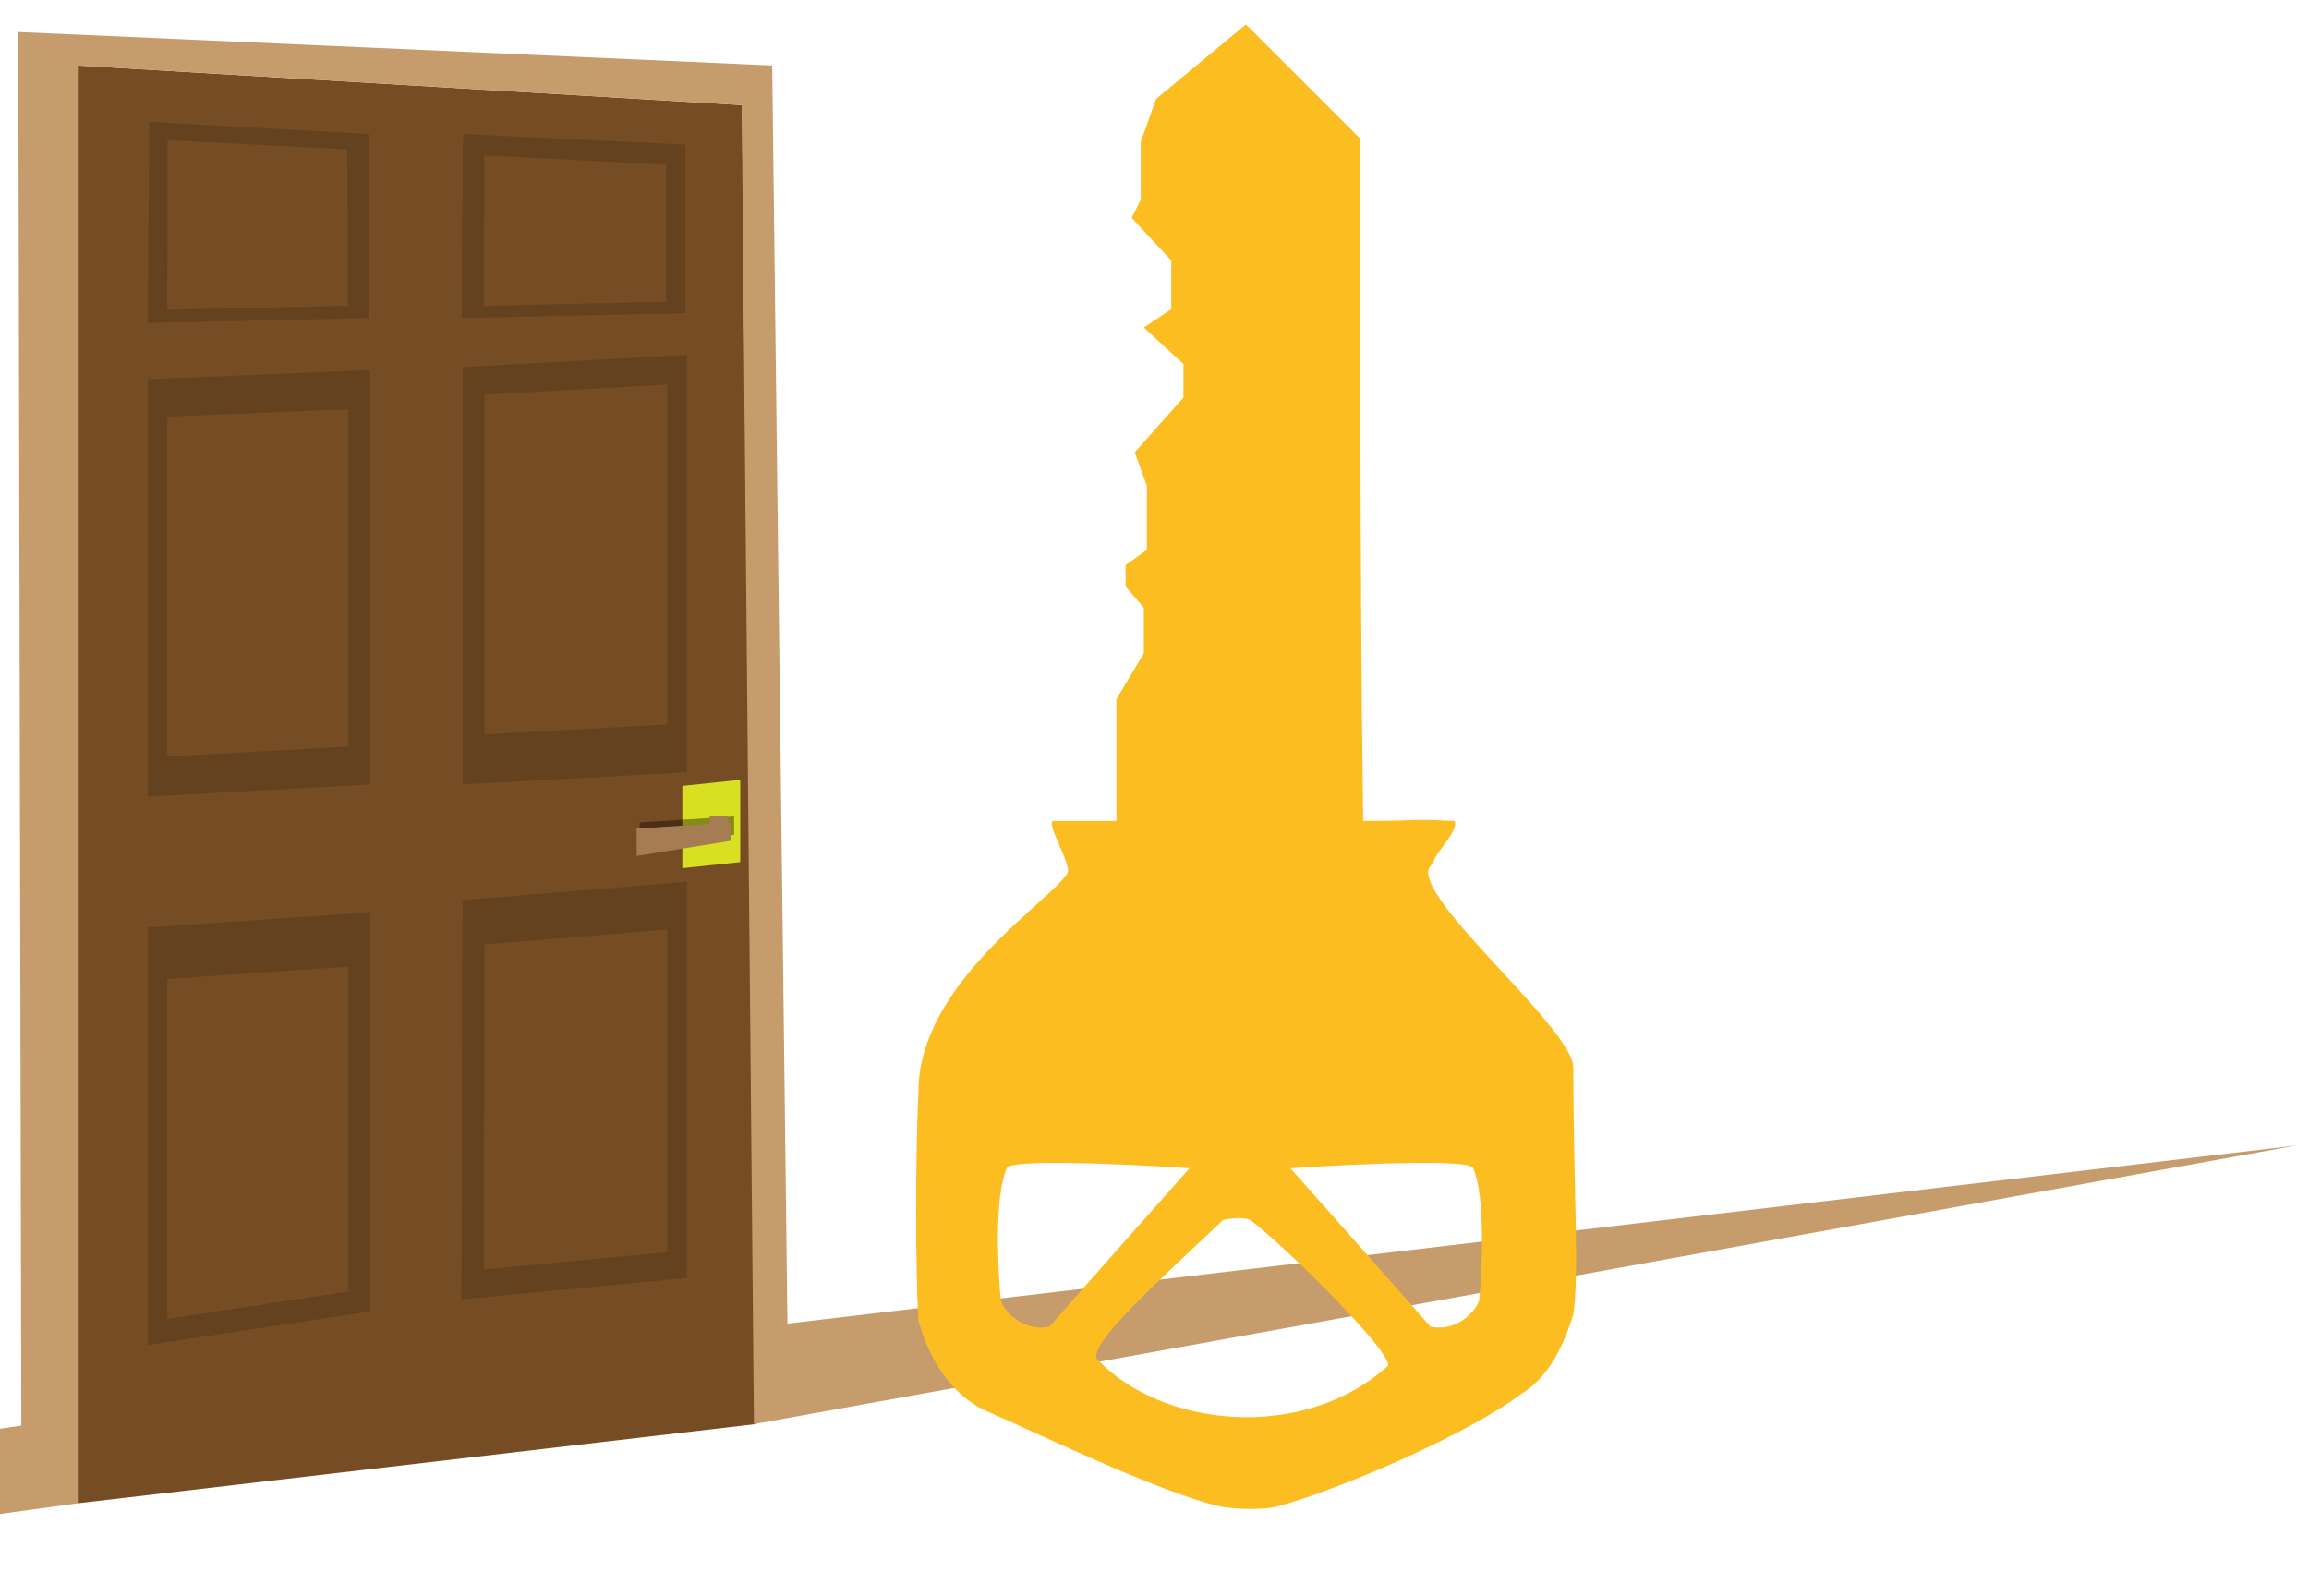 <svg xmlns="http://www.w3.org/2000/svg" viewBox="0 0 758 524"><defs><style>
    .cls-1{
    fill:#754c24;
    }
    .cls-2{
    opacity:0.15;
    }
    .cls-3{
    fill:#c69c6d;
    }
    .cls-4{
    fill:#d9e021;
    }
    .cls-5{
    opacity:0.38;
    }
    .cls-6{
    fill:#a67c52;
    }
    .cls-7{
    fill:#fcbd21;
    animation-name: residencial;
    animation-duration: 4s;
    animation-iteration-count: infinite;
    animation-timing-function: linear;
            }
    @keyframes residencial{
    0% {transform: rotateY(45deg);
        transform-origin:53% center 0;
        }
    25% {transform: rotateY(90deg);
            transform-origin:53% center 0;
        }
    50% {transform: rotateY(135deg);
            transform-origin:53% center 0;
        }
    75% {transform: rotateY(210deg);
            transform-origin:53% center 0;
        }
    90% {transform: rotateY(300deg);
            transform-origin:53% center 0;
        }
    100% {transform: rotateY(360deg);
            transform-origin:53% center 0;
        }
            }
    </style></defs><title>rescer</title><g id="puerta"><polygon id="puerta-2" data-name="puerta" class="cls-1" points="248 467.5 25.5 493.5 25.5 21.5 243.58 34.5 248 467.5"/></g><g id="Layer_4" data-name="Layer 4"><polygon class="cls-2" points="121.5 257.5 48.5 261.5 48.5 124.5 121.5 121.5 121.5 257.5"/><polygon class="cls-2" points="225.5 253.5 151.86 257.5 151.86 120.5 225.5 116.5 225.5 253.5"/><polygon class="cls-2" points="121.5 430.5 48.5 441.5 48.5 304.5 121.5 299.5 121.5 430.5"/><polygon class="cls-2" points="225.5 419.5 151.5 426.5 151.86 295.5 225.5 289.5 225.5 419.5"/><polygon class="cls-2" points="121.29 104.39 48.5 106 49 40 121 44 121.29 104.39"/><polygon class="cls-2" points="225 102.77 151.56 104.39 152 44 225 47.5 225 102.77"/><polygon class="cls-1" points="114.38 245.09 54.92 248.35 54.92 136.76 114.38 134.32 114.38 245.09"/><polygon class="cls-1" points="219.08 237.83 159.1 241.09 159.1 129.5 219.08 126.24 219.08 237.83"/><polygon class="cls-1" points="114.38 424 54.92 432.96 54.92 321.37 114.38 317.3 114.38 424"/><polygon class="cls-1" points="219.08 411.04 158.81 416.74 159.1 310.04 219.08 305.15 219.08 411.04"/><polygon class="cls-1" points="114.21 100.38 54.92 101.69 55 46 114 49 114.21 100.38"/><polygon class="cls-1" points="218.68 99.06 158.86 100.38 159 51 218.68 54.04 218.68 99.06"/></g><g id="Layer_3" data-name="Layer 3"><polygon id="puerta-3" data-name="puerta" class="cls-3" points="754 376 247.5 467.5 243.5 34.5 25.5 21.5 25.5 493.5 0 497 0 469 7 468 6 10.5 253.5 21.5 258.5 434.5 754 376"/></g><g id="Layer_5" data-name="Layer 5"><polygon class="cls-4" points="224 285 243 283 243 256 224 258 224 285"/><polygon class="cls-5" points="241 274 210 279 210 270 241 268 241 274"/><rect class="cls-6" x="233" y="268" width="6" height="5"/><polygon class="cls-6" points="240 276 209 281 209 272 240 270 240 276"/></g><g id="Layer_6" data-name="Layer 6"><path class="cls-7" d="M409,8,379.5,32.5l-5,14v19l-3,6,13,14v16l-9,6,13,12v11l-16,18,4,11v21l-7,5v7l6,7v15l-9,15v40h-21c-1.51,2.13,6,13.77,5,17-5,9-49,36-49,72-1,22-1,58,0,75,5,18,15.05,26.71,23,30,14,6,56.13,26.56,76,31,4.64,1,14.42,1.24,19,0,20.72-5.63,62.92-24,80-37,10-6,14.57-18.37,17-26,2-14,0-42,0-81,0-13.58-58-60-46-67-.1-2.91,8.59-10.7,7-14-16.23-.78-9,0-30,0-1.2-83.09-1-224-1-224L409,8M328.5,426.5c-1-11-2-34,2-43,1-4,60,0,60,0s-32,36-46,52C334.5,437.5,328.5,428.5,328.5,426.5Zm127,22c-28,25-74,20-95-2-5-4,21-27,41-46,2.15-.66,7-1,9,0C423.5,410.5,458.5,445.5,455.5,448.5Zm30.11-22c0,2-6,11-16,9-14-16-46-52-46-52s59-4,60,0C487.61,392.5,486.61,415.5,485.61,426.5Z"/></g></svg>